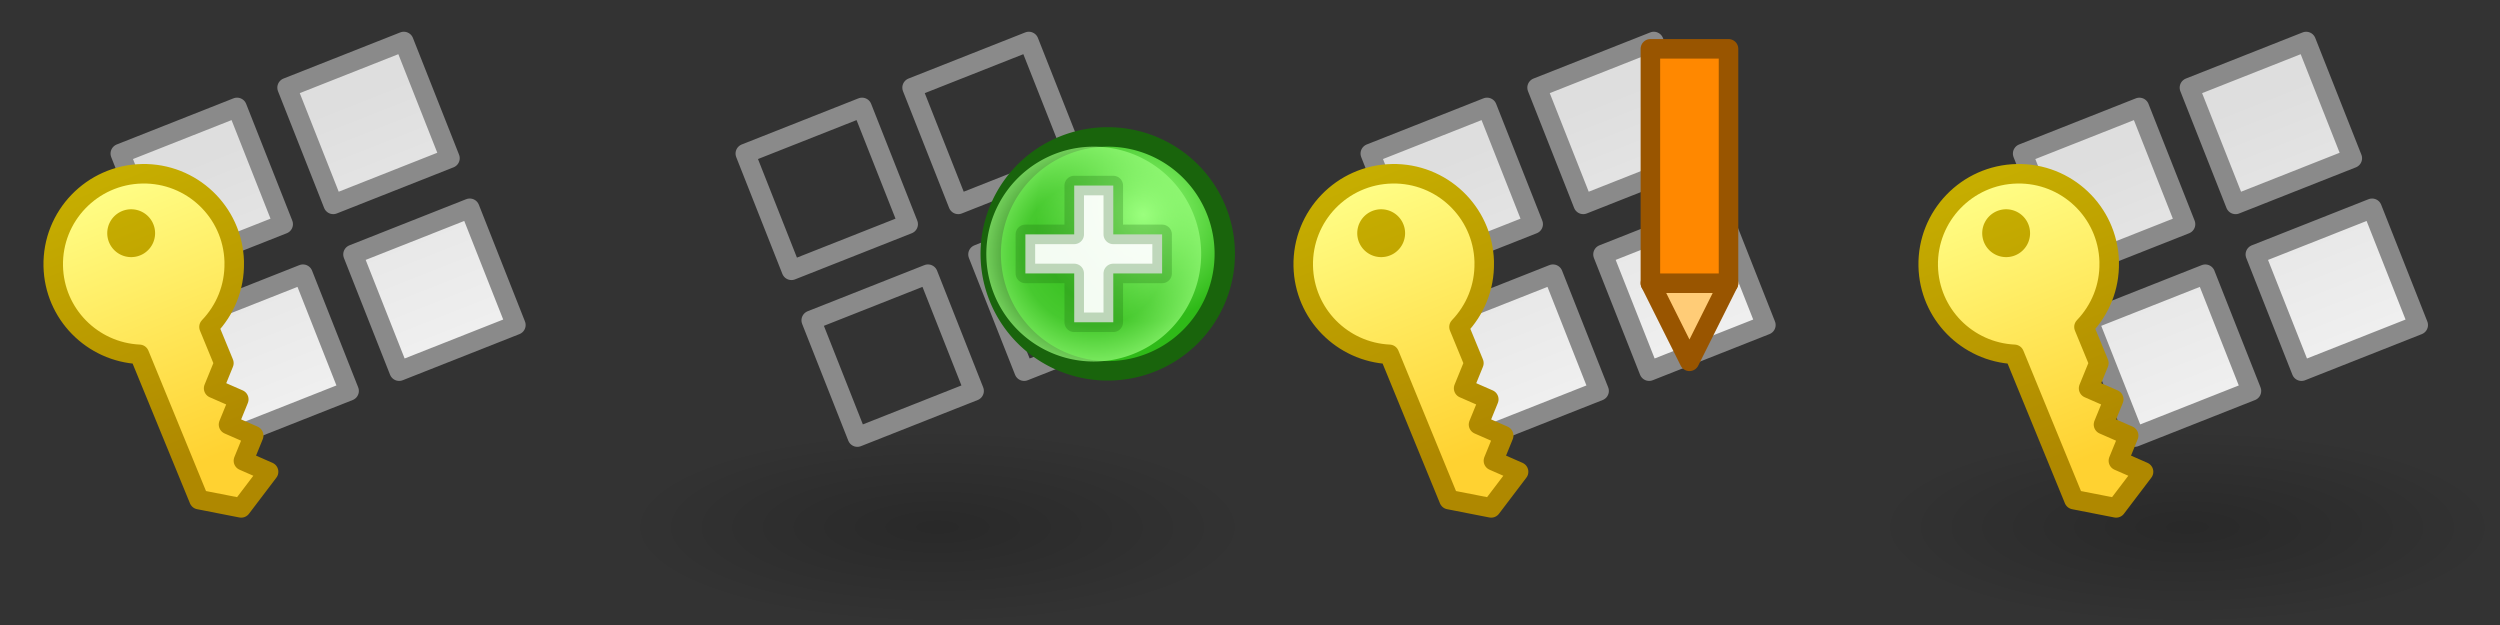 <?xml version="1.0" encoding="UTF-8" standalone="no"?>
<!-- Created with Inkscape (http://www.inkscape.org/) -->

<svg
   xmlns:dc="http://purl.org/dc/elements/1.1/"
   xmlns:cc="http://creativecommons.org/ns#"
   xmlns:rdf="http://www.w3.org/1999/02/22-rdf-syntax-ns#"
   xmlns:svg="http://www.w3.org/2000/svg"
   xmlns="http://www.w3.org/2000/svg"
   xmlns:xlink="http://www.w3.org/1999/xlink"
   xmlns:inkscape="http://www.inkscape.org/namespaces/inkscape"
   version="1.1"
   width="128"
   height="32"
   id="svg11864">
  <rect width="100%" height="100%" fill="#333333" stroke="none"/>
  <defs
     id="defs11866">
    <linearGradient
       id="linearGradient5496">
      <stop
         id="stop5498"
         style="stop-color:#dedede;stop-opacity:1"
         offset="0" />
      <stop
         id="stop5500"
         style="stop-color:#f2f2f2;stop-opacity:1"
         offset="1" />
    </linearGradient>
    <linearGradient
       id="linearGradient4574-3">
      <stop
         id="stop4576-0"
         style="stop-color:#ffd231;stop-opacity:1"
         offset="0" />
      <stop
         id="stop4578-6"
         style="stop-color:#ffff88;stop-opacity:1"
         offset="1" />
    </linearGradient>
    <linearGradient
       id="linearGradient4584-6">
      <stop
         id="stop4586-6"
         style="stop-color:#af8800;stop-opacity:1"
         offset="0" />
      <stop
         id="stop4588-0"
         style="stop-color:#c7af00;stop-opacity:1"
         offset="1" />
    </linearGradient>
    <linearGradient
       id="linearGradient3592-9-6">
      <stop
         id="stop3594-6-5"
         style="stop-color:#000000;stop-opacity:0.2"
         offset="0" />
      <stop
         id="stop3596-3-6"
         style="stop-color:#000000;stop-opacity:0"
         offset="1" />
    </linearGradient>
    <linearGradient
       x1="3530"
       y1="44.5"
       x2="3530"
       y2="61.5"
       id="linearGradient12130"
       xlink:href="#linearGradient5496"
       gradientUnits="userSpaceOnUse"
       gradientTransform="matrix(0.854,-0.337,0.337,0.854,526.903,2182.323)" />
    <radialGradient
       cx="16"
       cy="27"
       r="16"
       fx="16"
       fy="27"
       id="radialGradient12146"
       xlink:href="#linearGradient3592-9-6"
       gradientUnits="userSpaceOnUse"
       gradientTransform="matrix(1,0,0,0.312,-2.0000745e-4,1038.925)" />
    <linearGradient
       x1="10"
       y1="25"
       x2="2"
       y2="5"
       id="linearGradient12148"
       xlink:href="#linearGradient4574-3"
       gradientUnits="userSpaceOnUse"
       gradientTransform="matrix(0.6,0,0,0.6,3524.391,1029.557)" />
    <linearGradient
       x1="8"
       y1="25"
       x2="0"
       y2="5"
       id="linearGradient12150"
       xlink:href="#linearGradient4584-6"
       gradientUnits="userSpaceOnUse"
       gradientTransform="matrix(0.6,0,0,0.6,3524.391,1029.557)" />
    <linearGradient
       x1="3548.094"
       y1="22.484"
       x2="3542.984"
       y2="9.672"
       id="linearGradient12152"
       xlink:href="#linearGradient4584-6"
       gradientUnits="userSpaceOnUse" />
    <linearGradient
       x1="3530"
       y1="44.5"
       x2="3530"
       y2="61.5"
       id="linearGradient12227"
       xlink:href="#linearGradient5496"
       gradientUnits="userSpaceOnUse"
       gradientTransform="matrix(0.854,-0.337,0.337,0.854,494.803,2181.323)" />
    <linearGradient
       x1="10"
       y1="25"
       x2="2"
       y2="5"
       id="linearGradient12233"
       xlink:href="#linearGradient4574-3"
       gradientUnits="userSpaceOnUse"
       gradientTransform="matrix(0.6,0,0,0.6,3523.213,1029.557)" />
    <linearGradient
       x1="8"
       y1="25"
       x2="0"
       y2="5"
       id="linearGradient12235"
       xlink:href="#linearGradient4584-6"
       gradientUnits="userSpaceOnUse"
       gradientTransform="matrix(0.6,0,0,0.6,3523.213,1029.557)" />
    <linearGradient
       x1="3548.094"
       y1="22.484"
       x2="3542.984"
       y2="9.672"
       id="linearGradient12237"
       xlink:href="#linearGradient4584-6"
       gradientUnits="userSpaceOnUse" />
    <radialGradient
       cx="2873.21"
       cy="11.074"
       r="6.25"
       fx="2873.21"
       fy="11.074"
       id="radialGradient4629"
       xlink:href="#linearGradient5195-0"
       gradientUnits="userSpaceOnUse"
       gradientTransform="matrix(0.845,-1.3923892e-6,1.3343892e-6,0.881,446.146,1.24)" />
    <linearGradient
       id="linearGradient5195-0">
      <stop
         id="stop5197-6"
         style="stop-color:#9bff7e;stop-opacity:1"
         offset="0" />
      <stop
         id="stop5199-2-2"
         style="stop-color:#2fba18;stop-opacity:1"
         offset="1" />
    </linearGradient>
    <radialGradient
       cx="2889"
       cy="5.5"
       r="5.5"
       fx="2889"
       fy="5.5"
       id="radialGradient4631"
       xlink:href="#linearGradient4073"
       gradientUnits="userSpaceOnUse" />
    <linearGradient
       id="linearGradient4073">
      <stop
         id="stop4075"
         style="stop-color:#9bff7e;stop-opacity:0"
         offset="0" />
      <stop
         id="stop4081"
         style="stop-color:#9bff7e;stop-opacity:0.224"
         offset="0.676" />
      <stop
         id="stop4077"
         style="stop-color:#9bff7e;stop-opacity:0.677"
         offset="1" />
    </linearGradient>
  </defs>
  <g
     transform="translate(0,-1020.362)"
     id="layer1">
    <g
       transform="translate(96,0)"
       id="g12119">
      <rect
         width="32"
         height="10"
         x="0"
         y="1042.362"
         id="rect4375"
         style="fill:url(#radialGradient12146);fill-opacity:1;fill-rule:evenodd;stroke:none" />
      <g
         transform="translate(-3550.6,0)"
         id="g5358">
        <path
           d="m 3558.16,1028.225 2.362,5.977 5.977,-2.362 -2.362,-5.977 z m 8.539,-3.375 2.362,5.977 5.977,-2.362 -2.362,-5.977 z m 3.375,8.539 2.362,5.977 5.977,-2.362 -2.362,-5.977 z m -8.539,3.375 2.362,5.977 5.977,-2.362 -2.362,-5.977 z"
           inkscape:connector-curvature="0"
           id="use4584"
           style="fill:url(#linearGradient12130);fill-opacity:1;stroke:#8a8a8a;stroke-width:1;stroke-linejoin:round;stroke-miterlimit:4;stroke-opacity:1;stroke-dasharray:none" />
        <g
           transform="matrix(1.188,0,0,1.188,-637.215,-195.28)"
           id="g4586"
           style="stroke-width:0.841;stroke-miterlimit:4;stroke-dasharray:none">
          <path
             d="m 3531.215,1030.757 c -2.153,0.044 -3.868,1.821 -3.825,3.975 0.042,2.063 1.681,3.71 3.712,3.806 l 2.569,6.262 1.819,0.356 1.181,-1.556 -1.085,-0.475 0.443,-1.086 -1.085,-0.475 0.443,-1.086 -1.085,-0.475 0.443,-1.086 -0.321,-0.78 -0.321,-0.78 c 0.691,-0.72 1.109,-1.698 1.087,-2.775 l 0,-0.056 c -0.068,-2.135 -1.839,-3.812 -3.975,-3.769 z"
             inkscape:connector-curvature="0"
             id="path4588"
             style="fill:url(#linearGradient12148);fill-opacity:1;stroke:url(#linearGradient12150);stroke-width:0.841;stroke-linecap:round;stroke-linejoin:round;stroke-miterlimit:4;stroke-opacity:1;stroke-dasharray:none" />
          <path
             d="m 3542.109,12.562 a 1.031,1.031 0 1 1 -2.062,0 1.031,1.031 0 1 1 2.062,0 z"
             transform="translate(-10.329,1020.756)"
             id="path4590"
             style="fill:url(#linearGradient12152);fill-opacity:1;stroke:none" />
        </g>
        <use
           transform="translate(3,0.145)"
           id="use4602"
           x="0"
           y="0"
           width="3648"
           height="32"
           xlink:href="#g4586" />
      </g>
    </g>
    <g
       transform="translate(-32,0)"
       id="g12083">
      <use
         transform="translate(32,1.7382813e-5)"
         id="use12081"
         x="0"
         y="0"
         width="128"
         height="32"
         xlink:href="#rect4375" />
      <g
         transform="translate(-3486.6,0)"
         id="g5642">
        <g
           transform="translate(-1.3,1)"
           id="use5622">
          <path
             d="m 3526.06,1027.224 2.362,5.977 5.977,-2.362 -2.362,-5.977 z m 8.539,-3.375 2.362,5.977 5.977,-2.362 -2.362,-5.977 z m 3.375,8.539 2.362,5.977 5.977,-2.362 -2.362,-5.977 z m -8.539,3.375 2.362,5.977 5.977,-2.362 -2.362,-5.977 z"
             inkscape:connector-curvature="0"
             id="use11727"
             style="fill:url(#linearGradient12227);fill-opacity:1;stroke:#8a8a8a;stroke-width:1;stroke-linejoin:round;stroke-miterlimit:4;stroke-opacity:1;stroke-dasharray:none" />
          <g
             transform="matrix(1.188,0,0,1.188,-666.514,-196.28)"
             id="g11729"
             style="stroke-width:0.841;stroke-miterlimit:4;stroke-dasharray:none">
            <path
               d="m 3530.037,1030.757 c -2.153,0.044 -3.868,1.821 -3.825,3.975 0.042,2.063 1.681,3.71 3.712,3.806 l 2.569,6.262 1.819,0.356 1.181,-1.556 -1.085,-0.475 0.443,-1.086 -1.085,-0.475 0.443,-1.086 -1.085,-0.475 0.443,-1.086 -0.321,-0.78 -0.321,-0.78 c 0.691,-0.72 1.109,-1.698 1.087,-2.775 l 0,-0.056 c -0.068,-2.135 -1.839,-3.812 -3.975,-3.769 z"
               inkscape:connector-curvature="0"
               id="path11731"
               style="fill:url(#linearGradient12233);fill-opacity:1;stroke:url(#linearGradient12235);stroke-width:0.841;stroke-linecap:round;stroke-linejoin:round;stroke-miterlimit:4;stroke-opacity:1;stroke-dasharray:none" />
            <path
               d="m 3542.109,12.562 a 1.031,1.031 0 1 1 -2.062,0 1.031,1.031 0 1 1 2.062,0 z"
               transform="translate(-11.507,1020.756)"
               id="path11733"
               style="fill:url(#linearGradient12237);fill-opacity:1;stroke:none" />
          </g>
        </g>
      </g>
    </g>
    <use
       transform="translate(32,0)"
       id="use12115"
       x="0"
       y="0"
       width="128"
       height="32"
       xlink:href="#g12083" />
    <use
       transform="translate(32,0)"
       id="use12117"
       x="0"
       y="0"
       width="128"
       height="32"
       xlink:href="#use12115" />
    <g
       transform="translate(-68,0)"
       id="g6242">
      <path
         d="m 152.5,1034.862 2,4 2,-4 z"
         inkscape:connector-curvature="0"
         id="path3966-4-44"
         style="fill:#ffcc77;fill-opacity:1;stroke:#995500;stroke-width:1px;stroke-linecap:butt;stroke-linejoin:round;stroke-opacity:1" />
      <path
         d="m 152.5,1022.862 4,0 0,12 -4,0 z"
         inkscape:connector-curvature="0"
         id="path3158-9-6-5"
         style="fill:#ff8800;fill-opacity:1;stroke:#995500;stroke-width:1px;stroke-linecap:round;stroke-linejoin:round;stroke-opacity:1" />
    </g>
    <g
       transform="translate(-2827.5,19.5)"
       id="g5344">
      <path
         d="m 2877.999,12.878 a 5.75,6 0 1 1 -5e-4,-0.023"
         transform="matrix(1.042,0,0,0.998,-108.668,1000.884)"
         id="path5322"
         style="fill:url(#radialGradient4629);fill-opacity:1;stroke:#19640c;stroke-width:1;stroke-linecap:round;stroke-linejoin:round;stroke-miterlimit:4;stroke-opacity:1;stroke-dasharray:none" />
      <path
         d="m 2894.499,5.389 a 5.5,5.5 0 1 1 -5e-4,-0.021"
         transform="translate(-5.5,1008.362)"
         id="path5334"
         style="fill:url(#radialGradient4631);fill-opacity:1;stroke:none" />
      <path
         d="m 2880,1014.862 0,-2 2.5,0 0,-2.5 2,0 0,2.5 2.5,0 0,2 -2.5,0 0,2.5 -2,0 0,-2.5 z"
         inkscape:connector-curvature="0"
         id="path5290"
         style="fill:#ffffff;fill-opacity:0.941;stroke:#19640c;stroke-width:1px;stroke-linecap:round;stroke-linejoin:round;stroke-opacity:0.251" />
    </g>
  </g>
</svg>
